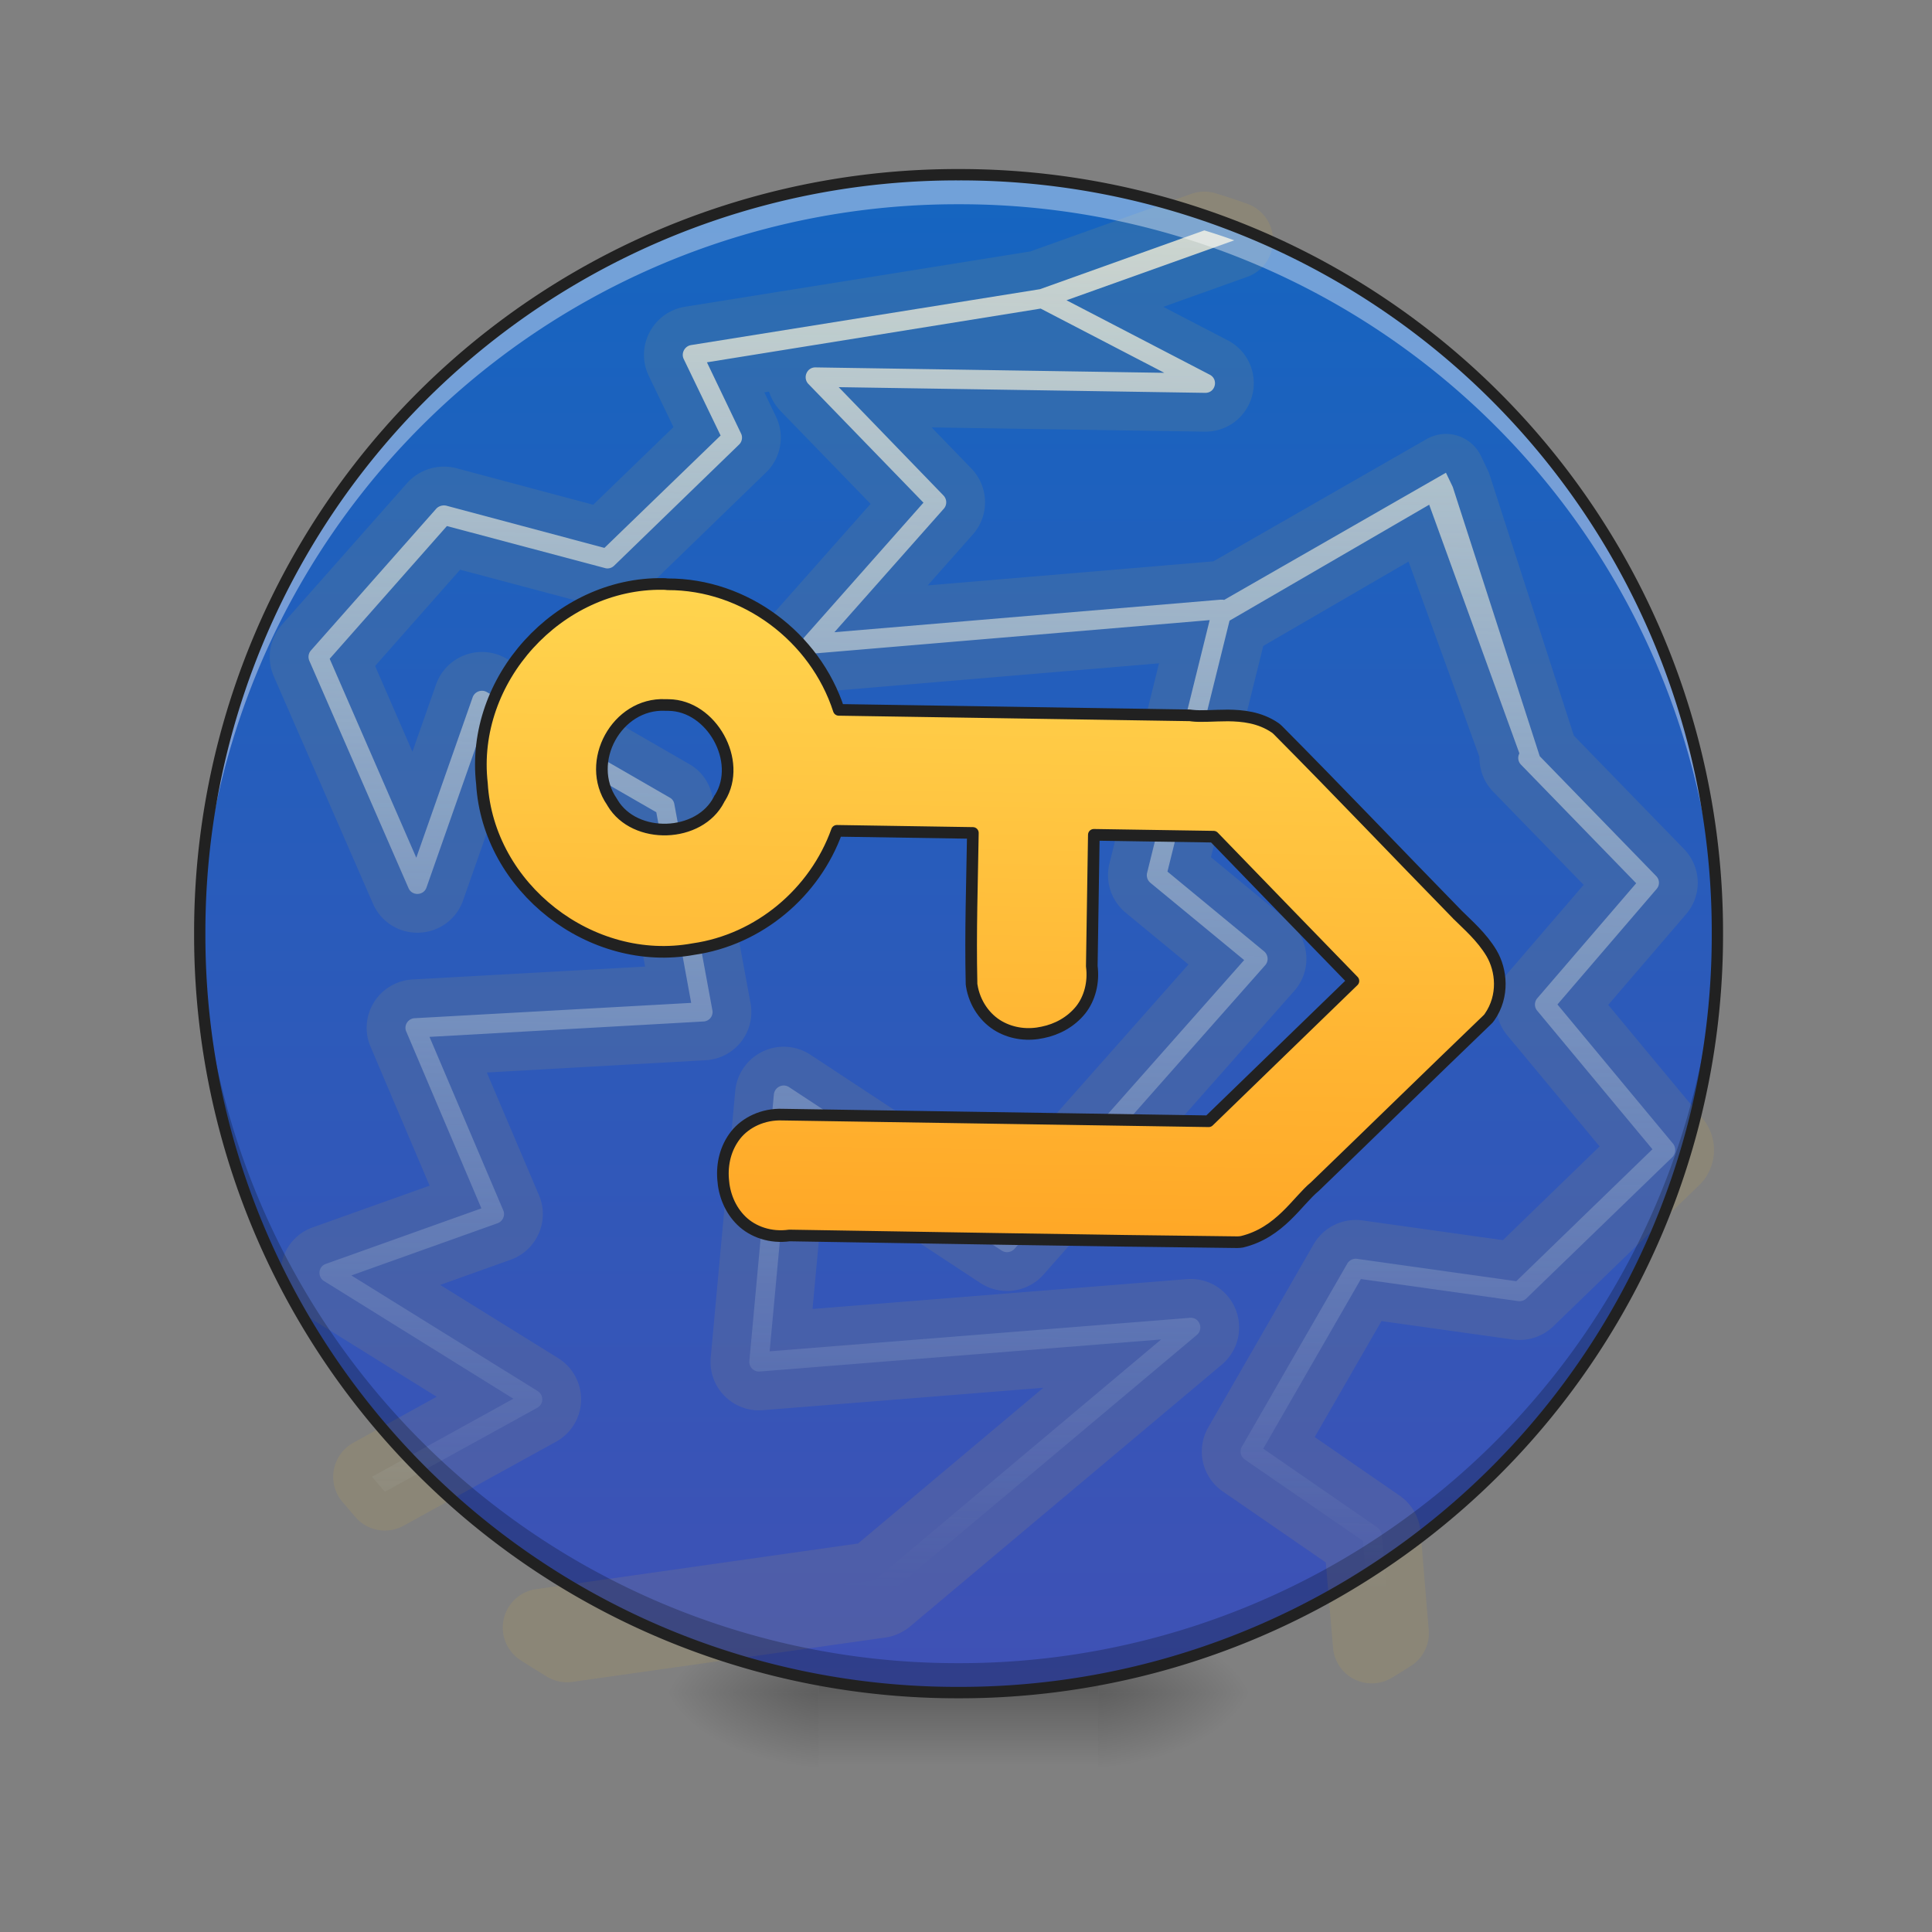 <svg xmlns="http://www.w3.org/2000/svg" width="32pt" height="32pt" viewBox="0 0 32 32"><rect x="0" y="0" width="32" height="32" fill="#808080" stroke="none"/><defs><radialGradient id="a" gradientUnits="userSpaceOnUse" cx="450.909" cy="189.579" fx="450.909" fy="189.579" r="21.167" gradientTransform="matrix(0 -.078 -.141 0 44.523 63.595)"><stop offset="0" stop-opacity=".314"/><stop offset=".222" stop-opacity=".275"/><stop offset="1" stop-opacity="0"/></radialGradient><radialGradient id="b" gradientUnits="userSpaceOnUse" cx="450.909" cy="189.579" fx="450.909" fy="189.579" r="21.167" gradientTransform="matrix(0 .078 .141 0 -12.77 -7.527)"><stop offset="0" stop-opacity=".314"/><stop offset=".222" stop-opacity=".275"/><stop offset="1" stop-opacity="0"/></radialGradient><radialGradient id="c" gradientUnits="userSpaceOnUse" cx="450.909" cy="189.579" fx="450.909" fy="189.579" r="21.167" gradientTransform="matrix(0 -.078 .141 0 -12.77 63.595)"><stop offset="0" stop-opacity=".314"/><stop offset=".222" stop-opacity=".275"/><stop offset="1" stop-opacity="0"/></radialGradient><radialGradient id="d" gradientUnits="userSpaceOnUse" cx="450.909" cy="189.579" fx="450.909" fy="189.579" r="21.167" gradientTransform="matrix(0 .078 -.141 0 44.523 -7.527)"><stop offset="0" stop-opacity=".314"/><stop offset=".222" stop-opacity=".275"/><stop offset="1" stop-opacity="0"/></radialGradient><linearGradient id="e" gradientUnits="userSpaceOnUse" x1="255.323" y1="233.5" x2="255.323" y2="254.667" gradientTransform="matrix(.013 0 0 .062 12.465 13.439)"><stop offset="0" stop-opacity=".275"/><stop offset="1" stop-opacity="0"/></linearGradient><linearGradient id="f" gradientUnits="userSpaceOnUse" x1="254" y1="233.5" x2="254" y2="-168.667" gradientTransform="matrix(.062 0 0 .062 0 13.439)"><stop offset="0" stop-color="#3f51b5"/><stop offset="1" stop-color="#1565c0"/></linearGradient><linearGradient id="g" gradientUnits="userSpaceOnUse" x1="960" y1="1535.118" x2="960" y2="175.118"><stop offset="0" stop-color="#d1e9fd" stop-opacity="0"/><stop offset="1" stop-color="#fffaea" stop-opacity=".784"/></linearGradient><linearGradient id="h" gradientUnits="userSpaceOnUse" x1="254" y1="101.208" x2="254" y2="-68.125" gradientTransform="matrix(3.78 0 0 3.78 0 812.598)"><stop offset="0" stop-color="#ffa726"/><stop offset="1" stop-color="#ffd54f"/></linearGradient></defs><path d="M18.191 28.035h2.649v-1.324H18.19zm0 0" fill="url(#a)"/><path d="M13.563 28.035h-2.649v1.32h2.649zm0 0" fill="url(#b)"/><path d="M13.563 28.035h-2.649v-1.324h2.649zm0 0" fill="url(#c)"/><path d="M18.191 28.035h2.649v1.32H18.19zm0 0" fill="url(#d)"/><path d="M13.563 27.703h4.628v1.652h-4.628zm0 0" fill="url(#e)"/><path d="M15.875 2.895c6.941 0 12.57 5.628 12.57 12.57 0 6.941-5.629 12.57-12.57 12.57-6.941 0-12.566-5.629-12.566-12.57 0-6.942 5.625-12.57 12.566-12.57zm0 0" fill="url(#f)"/><path d="M1176.738 206.2l-159.197 59.759-339.18 59.758c-6.142 1.18-9.685 8.03-6.85 13.7l37.083 73.93-111.486 111.249-154.71-38.737c-3.542-.708-7.321.473-9.683 3.07L312.726 628.996c-2.362 2.834-2.834 6.614-1.417 9.92l100.148 220.137c3.543 7.794 14.88 7.086 17.478-.945l56.452-169.118 166.283 92.354 36.847 185.179-269.266 19.132c-6.377.472-10.629 7.322-7.794 13.227l75.82 171.007-150.695 56.452c-7.322 2.598-8.267 12.754-1.417 16.77l186.124 111.721-136.523 78.182c4.252 4.724 8.504 9.684 12.755 14.408l147.151-84.087c6.378-3.543 6.378-12.518.237-16.297l-183.29-109.832 141.719-53.145c4.96-1.89 7.558-7.794 5.196-12.754l-74.402-167.701 266.431-19.132c5.905-.236 9.92-5.669 8.74-11.101l-40.154-200.06c-.473-2.834-2.126-5.196-4.488-6.377L484.678 666.787c-5.196-2.835-11.81-.236-13.7 5.432l-52.435 157.072-87.394-192.501L443.344 505.7l154.473 38.5c3.07.945 6.614 0 8.975-2.362L726.781 421.85c2.834-2.835 3.543-7.323 1.653-10.866l-34.248-68.733 324.3-57.396 121.405 60.703H800.002c-8.503 0-12.518 10.392-6.613 16.297l113.847 113.848-114.32 133.215c-5.668 6.614-.472 16.534 8.031 15.59l386.892-38.737-57.16 247.3c-.708 3.542.473 7.085 3.307 9.447l92.59 73.93-228.404 266.195-213.05-135.578c-6.141-3.779-13.936.237-14.644 7.323l-19.841 260.053c-.472 5.905 4.488 10.63 10.157 10.157l390.67-37.32-275.642 239.033-323.591 51.019c8.267 5.196 16.534 10.156 25.037 15.116l304.223-47.948c1.653-.236 3.306-1.18 4.724-2.126l299.971-260.053c6.85-6.142 2.126-17.48-7.086-16.534l-408.859 38.972 17.951-233.127 206.674 131.562c4.015 2.362 9.211 1.654 12.282-1.89l239.977-280.13c3.543-4.015 2.834-10.157-1.18-13.463l-95.425-76.292 56.688-245.41 192.737-115.973 91.645 240.922c-1.89 3.543-1.181 8.03 1.653 10.865l114.084 113.847-94.48 113.375a9.34 9.34 0 0 0 0 12.283l114.32 133.215-130.617 130.618-155.418-19.369c-3.78-.472-7.558 1.418-9.448 4.724l-99.912 179.983a9.458 9.458 0 0 0 3.07 12.519l116.21 77.473 10.157 100.856c5.905-3.543 11.81-7.558 17.715-11.337l-9.448-95.897c-.473-2.834-1.89-5.196-4.252-6.85l-112.666-75.11 92.59-166.756 153.764 19.132c2.834.236 5.669-.709 7.795-2.834l140.065-139.83c3.307-3.543 3.543-9.211.472-12.99l-114.792-133.925 94.716-113.847c3.306-3.78 3.07-9.212-.473-12.755l-115.264-115.028-88.81-260.999-6.85-13.7-214.232 127.311c-.473-.236-1.181-.236-1.89-.236h-1.417l-375.79 37.556L927.076 481.37c3.307-3.779 3.07-9.448-.473-12.99l-103.69-103.928h357.13c9.921 0 12.992-13.227 4.252-17.714l-140.774-70.387 162.505-60.94c-9.684-3.306-19.369-6.377-29.289-9.211zm0 0" transform="rotate(.891) scale(.017)" fill="url(#g)" stroke-width="75.591" stroke-linecap="round" stroke-linejoin="round" stroke="#ffca28" stroke-opacity=".09"/><path d="M15.875 2.895a12.54 12.54 0 0 0-12.566 12.57v.242A12.543 12.543 0 0 1 15.875 3.383a12.54 12.54 0 0 1 12.566 12.324c.004-.078.004-.16.004-.242 0-6.965-5.605-12.57-12.57-12.57zm0 0" fill="#fff" fill-opacity=".392"/><path d="M15.875 28.035a12.54 12.54 0 0 1-12.566-12.57v-.242a12.543 12.543 0 0 0 12.566 12.324 12.54 12.54 0 0 0 12.566-12.324 12.542 12.542 0 0 1-12.566 12.813zm0 0" fill-opacity=".235"/><path d="M15.875 2.8a12.638 12.638 0 0 0-12.66 12.665 12.638 12.638 0 0 0 12.66 12.664 12.64 12.64 0 0 0 12.664-12.664A12.64 12.64 0 0 0 15.875 2.8zm0 .188a12.447 12.447 0 0 1 12.477 12.477A12.447 12.447 0 0 1 15.875 27.94 12.446 12.446 0 0 1 3.402 15.465 12.446 12.446 0 0 1 15.875 2.988zm0 0" fill="#212121"/><path d="M654.504 558.844c-101.565.236-186.36 96.133-173.133 197.226 7.559 101.328 109.124 177.857 208.563 158.016 63.774-10.157 117.39-56.924 137.94-117.39H960.38c0 48.184-.945 96.84.945 145.97 0 .709 0 1.653.236 2.598 3.07 17.715 13.935 32.123 27.399 39.445 13.463 7.322 28.58 8.503 42.515 5.197 13.936-3.071 27.163-10.393 36.611-22.44 8.503-11.1 12.519-26.69 10.157-42.751v-128.02h116.681c46.059 46.06 92.118 92.354 138.412 138.413l-138.884 138.884h-415c-19.132-.472-35.902 8.03-45.586 20.55-9.684 12.754-12.99 28.343-11.574 43.223 1.181 14.645 7.086 29.525 18.66 40.39 11.337 10.63 28.58 16.298 46.767 13.464 145.498 0 290.996.472 436.494-.237 1.417 0 3.07-.236 4.488-.472 36.847-9.448 53.38-40.626 70.15-54.798l1.181-1.181c54.798-54.562 109.36-109.596 164.158-163.921.709-.709 1.653-1.654 2.362-2.835 13.936-20.785 10.865-45.822.945-62.12-9.92-16.061-23.856-27.399-33.54-36.847 0 0-.237 0-.237-.236-59.05-58.577-117.626-118.335-177.62-176.912-.945-.945-1.89-1.653-2.835-2.362-15.353-10.157-32.123-11.338-46.058-11.338-13.936.237-26.218 1.654-35.194.709-.708 0-1.417-.236-1.89-.236h-342.25c-24.092-70.623-93.298-121.17-168.646-119.753-1.653-.236-3.07-.236-4.724-.236zm7.559 117.863c41.807-.236 72.985 53.617 51.49 89.52-.471.471-.708.944-.944 1.652-18.423 37.792-81.488 40.863-103.69 4.96-.237-.472-.473-.944-.71-1.18-27.162-38.264 3.307-96.37 50.547-94.952h3.307zm0 0" transform="rotate(.891) scale(.017)" fill="url(#h)" stroke-width="11.339" stroke-linecap="round" stroke-linejoin="round" stroke="#212121"/></svg>